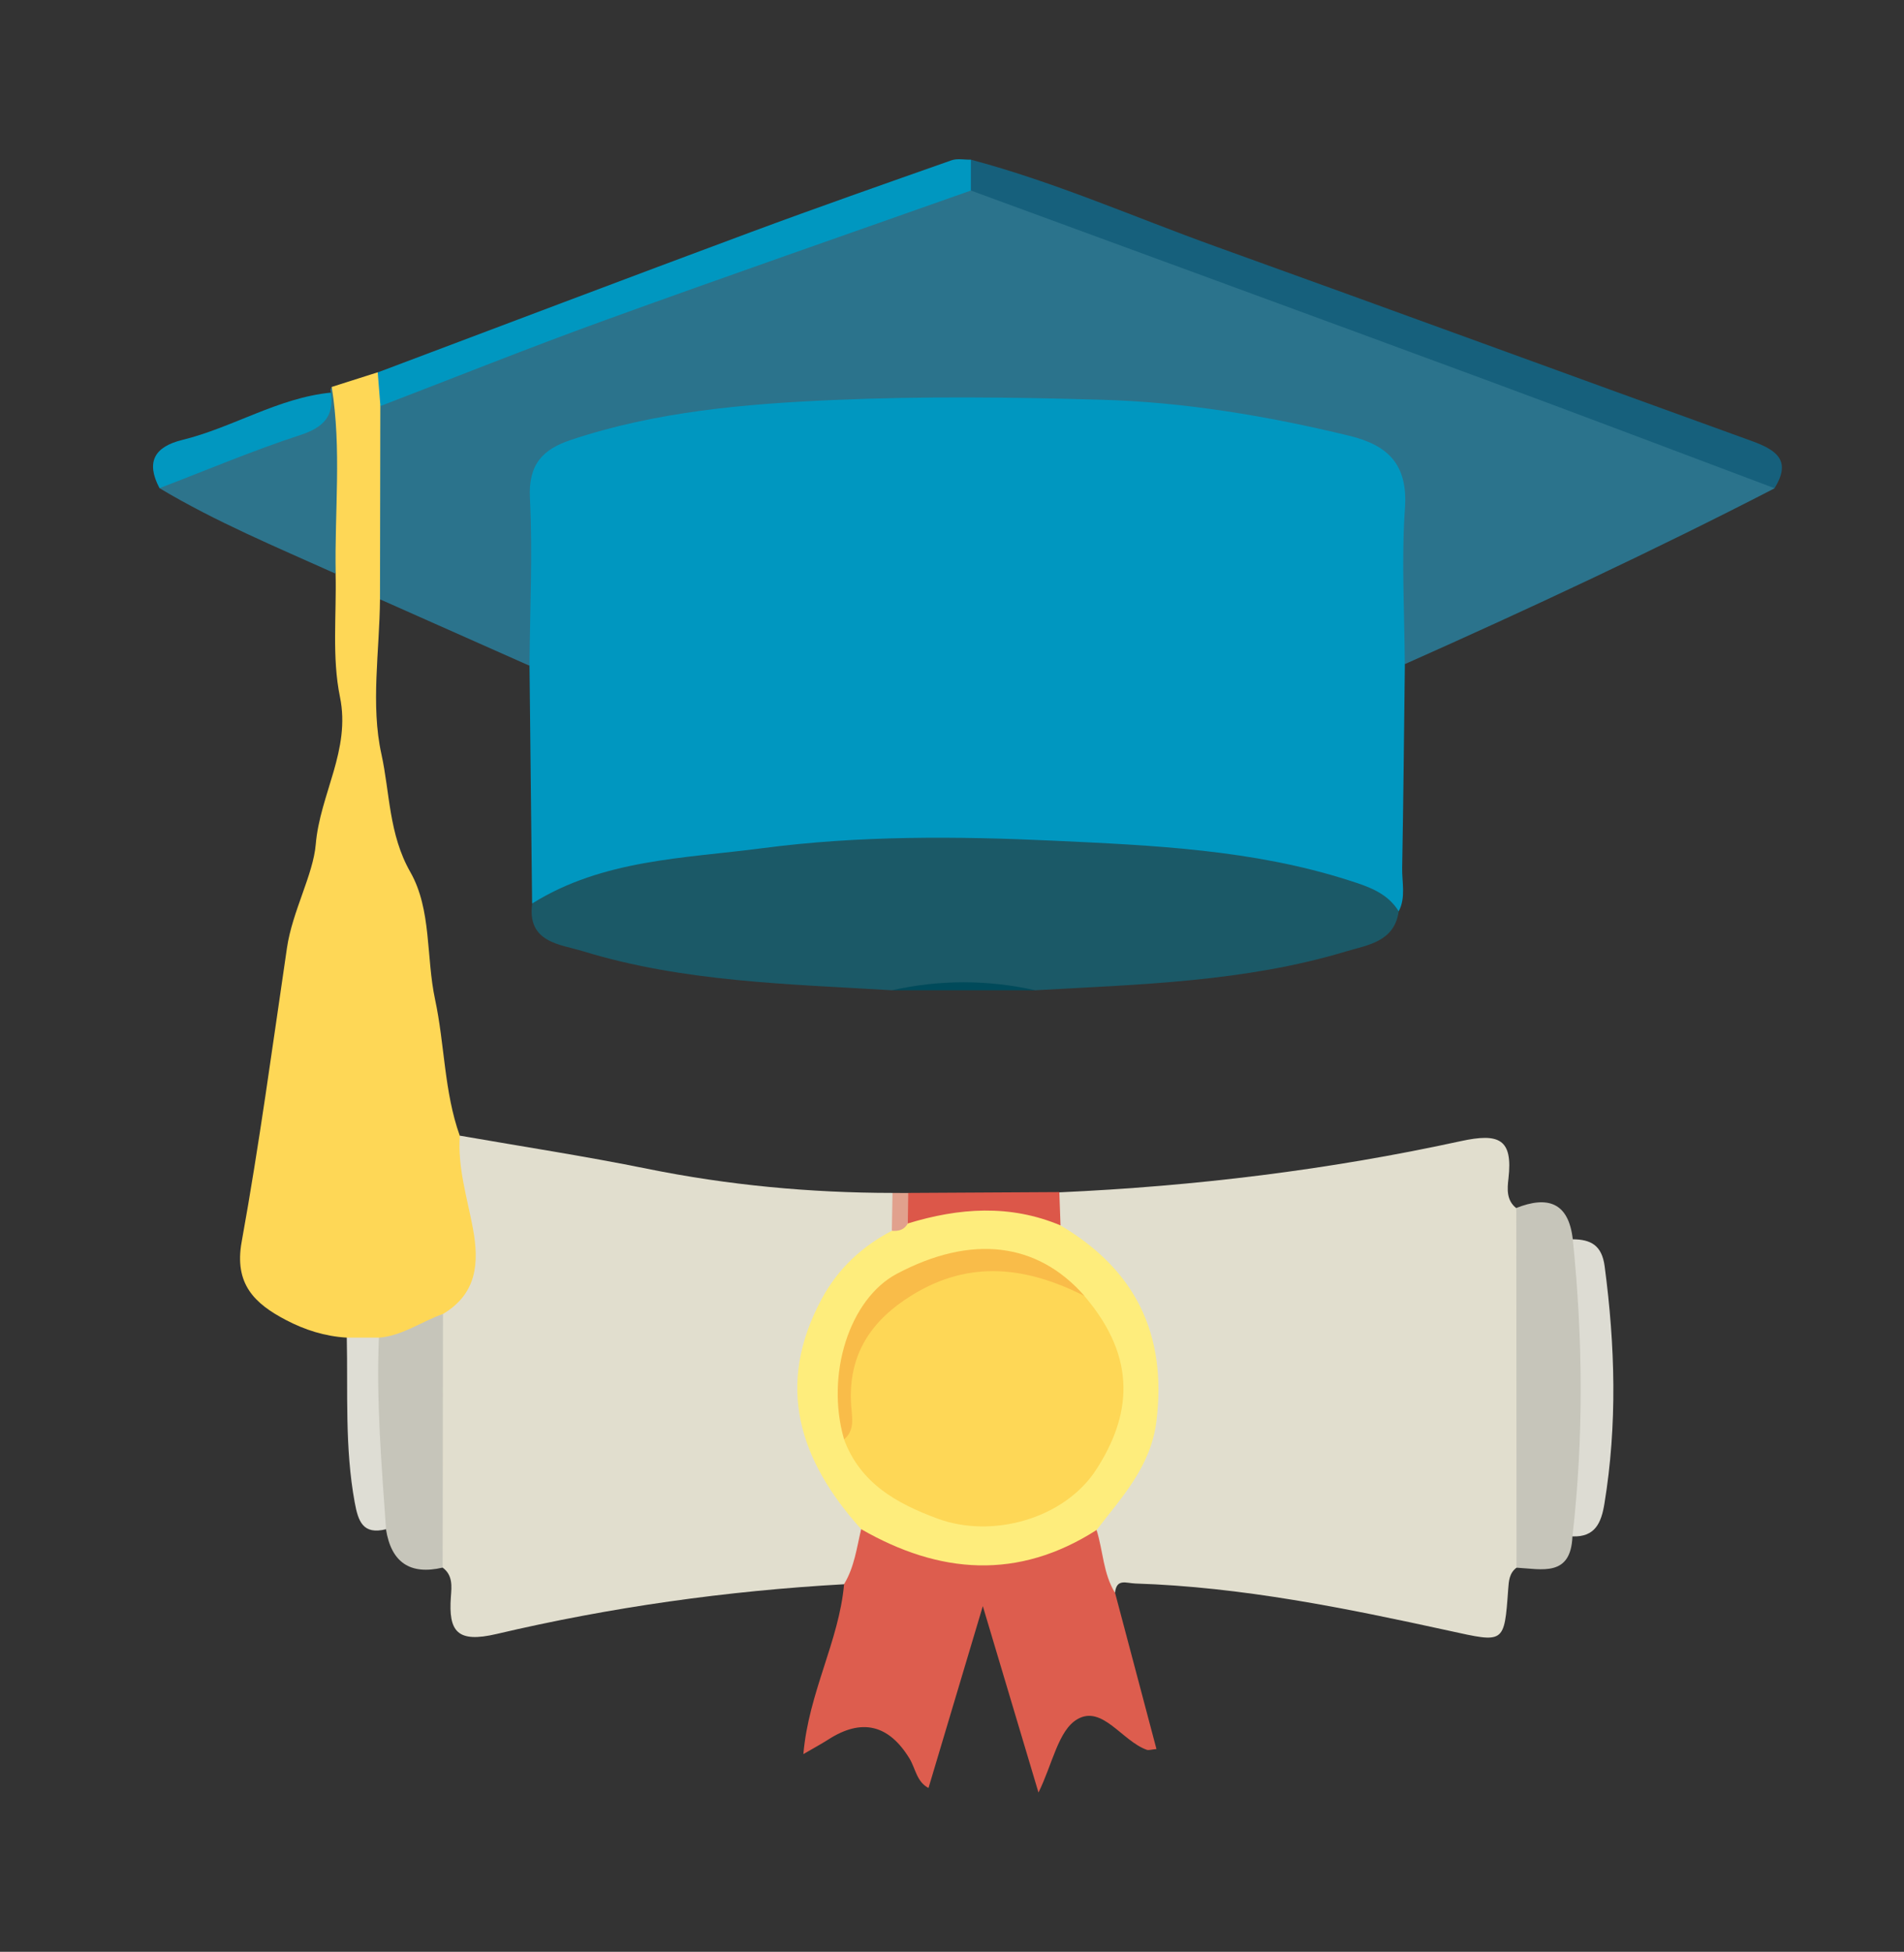 <?xml version="1.0" encoding="UTF-8"?>
<svg id="Layer_1" data-name="Layer 1" xmlns="http://www.w3.org/2000/svg" viewBox="0 0 226.43 232.02">
  <rect x="0" y="0" width="226.43" height="232.02" fill="#333333" stroke="none"/>
  <defs>
    <style>
      .cls-1 {
        fill: #feed7c;
      }

      .cls-2 {
        fill: #deddd4;
      }

      .cls-3 {
        fill: #16607c;
      }

      .cls-4 {
        fill: #1b5967;
      }

      .cls-5 {
        fill: #004a5a;
      }

      .cls-6 {
        fill: #dd5d4e;
      }

      .cls-7 {
        fill: #e1dece;
      }

      .cls-8 {
        fill: #dc5749;
      }

      .cls-9 {
        fill: #dddcd3;
      }

      .cls-10 {
        fill: #0197c0;
      }

      .cls-11 {
        fill: #2d748c;
      }

      .cls-12 {
        fill: #e1a18d;
      }

      .cls-13 {
        fill: #c6c5ba;
      }

      .cls-14 {
        fill: #2b738c;
      }

      .cls-15 {
        fill: #fed756;
      }

      .cls-16 {
        fill: #0097c0;
      }

      .cls-17 {
        fill: #f9bc49;
      }
    </style>
  </defs>
  <path class="cls-16" d="M63.28,107.41c-.1-9.43-.2-18.86-.31-28.29-2.46-7.77-1.28-15.67-.73-23.52,.17-2.46,2.62-3.41,4.67-4.32,5.3-2.35,11-3.39,16.64-3.87,24.69-2.12,49.39-3.17,73.88,2.22,9.48,2.09,11.18,3.87,10.95,13.41-.13,5.3,1.34,10.79-1.31,15.89-.1,8.08-.17,16.17-.32,24.25-.03,1.71,.45,3.49-.4,5.14-20.04-7.61-41.02-7.69-61.92-6.94-12.91,.46-26.05,.92-38.36,5.92-.89,.36-1.84,.49-2.78,.1Z"/>
  <path class="cls-14" d="M167.06,78.95c-.03-6.18-.41-12.39,.02-18.53,.37-5.26-2.06-7.52-6.67-8.63-9.68-2.34-19.48-3.99-29.42-4.27-10.61-.31-21.26-.43-31.86,.03-10.53,.46-21.08,1.36-31.22,4.74-3.4,1.13-5.08,2.93-4.89,6.89,.33,6.64,0,13.3-.05,19.96-5.92-2.63-11.85-5.26-17.77-7.89-1.27-.97-1.49-2.41-1.5-3.82-.04-5.98-.54-11.96,.33-17.92,.53-1.85,1.96-2.84,3.63-3.45,22.24-8.13,44.2-17.05,66.86-24.01,.3-.09,.62-.08,.94-.1,9.67,2.51,18.9,6.33,28.26,9.74,20.54,7.49,41.04,15.1,61.57,22.61,2.18,.8,4.7,1.17,5.75,3.75-14.44,7.44-29.14,14.3-43.97,20.9Z"/>
  <path class="cls-7" d="M180.35,186.36c-.86,.64-.92,1.58-.99,2.55-.47,6.54-.44,6.39-7.01,4.95-12.31-2.69-24.66-5.21-37.33-5.62-1.12-.04-2.24-.63-2.42,1.12-3.21-1.56-2.68-4.56-2.8-7.3,.3-1.61,1.23-2.92,2.27-4.07,7.62-8.48,5.04-24.35-4.17-29.53-1.23-.69-2.3-1.67-2.73-3.14-.32-1.33-.09-2.53,.81-3.58,16.07-.72,32.01-2.66,47.71-6.08,4.62-1.01,6.24-.25,5.7,4.45-.14,1.21-.26,2.57,.93,3.51,1.4,1.52,1.48,3.43,1.49,5.32,.06,10.7,.06,21.41,0,32.11-.01,1.89-.04,3.81-1.46,5.33Z"/>
  <path class="cls-7" d="M100.37,188.33c-13.94,.78-27.74,2.72-41.31,5.91-4.69,1.1-5.74-.28-5.44-4.42,.09-1.22,.25-2.56-.97-3.46-.93-.97-1.32-2.19-1.33-3.47-.03-8.69-.62-17.39,.35-26.06,3.82-4.56,3.75-9.69,2.44-15.13-.53-2.19-1.48-4.63,.57-6.7,7.44,1.3,14.91,2.44,22.3,3.94,9.63,1.95,19.34,2.86,29.16,2.87,1.12,1.33,1.11,2.8,.58,4.35-.69,1.5-2.11,2.28-3.29,3.32-8.25,7.27-9.59,17.99-3.42,27.19,1.13,1.68,2.66,3.15,3.1,5.25-.27,2.41,.45,5.25-2.75,6.41Z"/>
  <path class="cls-15" d="M54.68,135c-.27,3.78,.88,7.38,1.56,11.02,.77,4.13,.47,7.78-3.56,10.18-1.95,2.63-4.71,3.59-7.84,3.81-1.31,.05-2.53-.2-3.61-1-2.57-.15-4.97-.91-7.22-2.09-3.73-1.95-6.18-4.28-5.27-9.3,2.1-11.6,3.67-23.29,5.39-34.96,.64-4.33,3.12-8.69,3.42-12.29,.5-5.95,4.18-11.21,2.88-17.52-.97-4.72-.4-9.76-.52-14.66-2.1-7.35-1.01-14.78-.47-22.19,1.82-.58,3.65-1.16,5.47-1.74,1.44,1.22,.98,2.6,.32,4-.01,7.66-.03,15.32-.04,22.97-.05,6.17-1.13,12.56,.17,18.42,1.01,4.59,.87,9.52,3.44,14.02,2.54,4.46,1.86,10.09,2.94,15.14,1.15,5.36,1.07,10.95,2.93,16.18Z"/>
  <path class="cls-4" d="M63.28,107.41c8.39-5.25,18.07-5.36,27.4-6.58,11.49-1.51,23.11-1.43,34.64-.89,11.8,.55,23.7,1.06,35.11,4.72,2.26,.72,4.56,1.47,5.91,3.68-.52,3.65-3.74,4-6.29,4.77-12.03,3.62-24.51,3.91-36.93,4.61-5.68-.54-11.37-.54-17.05,0-12.36-.75-24.81-.98-36.77-4.65-2.68-.82-6.64-1.01-6.01-5.65Z"/>
  <path class="cls-6" d="M100.37,188.33c1.23-2.01,1.51-4.31,2.04-6.54,2.02-.76,3.77,.28,5.45,1.03,6.53,2.94,12.87,2.99,19.15-.67,1-.58,2.17-1.57,3.4-.26,.78,2.48,.78,5.18,2.2,7.47,1.64,6.17,3.27,12.34,4.92,18.56-.59,.05-.91,.17-1.15,.09-2.94-1.04-5.3-5.37-8.27-3.63-2.26,1.32-2.94,5.32-4.61,8.71-2.15-7.2-4.17-13.95-6.62-22.16-2.42,8.09-4.44,14.85-6.46,21.62-1.41-.74-1.54-2.31-2.25-3.49q-3.72-6.1-9.67-2.27c-.78,.5-1.6,.94-2.96,1.73,.63-7.34,4.24-13.43,4.84-20.19Z"/>
  <path class="cls-3" d="M211.04,58.04c-11.39-4.28-22.76-8.6-34.17-12.82-20.46-7.56-40.94-15.05-61.41-22.57-1.06-1.23-.92-2.45,0-3.67,9.99,2.65,19.44,6.84,29.14,10.33,21.23,7.64,42.41,15.41,63.63,23.08,2.87,1.04,4.93,2.24,2.8,5.65Z"/>
  <path class="cls-13" d="M180.35,186.36c0-14.25-.02-28.51-.03-42.76,3.75-1.48,6.22-.66,6.72,3.72,.7,.89,1.21,1.87,1.38,2.99,1.51,9.79,1.53,19.57,0,29.36-.18,1.12-.69,2.1-1.42,2.97-.19,4.86-3.65,3.88-6.65,3.72Z"/>
  <path class="cls-16" d="M115.46,18.98c0,1.22,0,2.45,0,3.67-14.57,5.15-29.16,10.21-43.69,15.48-8.9,3.22-17.69,6.75-26.53,10.14-.11-1.33-.22-2.66-.32-4,14.78-5.56,29.55-11.17,44.36-16.67,7.92-2.94,15.89-5.73,23.86-8.54,.7-.25,1.55-.06,2.33-.08Z"/>
  <path class="cls-11" d="M39.45,46.01c1.19,7.37,.33,14.79,.47,22.19-7.08-3.18-14.26-6.17-20.94-10.16,1.61-3.02,4.89-3.1,7.55-4.26,4.5-1.97,9.87-2.38,12.85-7.09-.13-.24-.11-.46,.07-.67Z"/>
  <path class="cls-13" d="M45.06,159.02c2.81-.23,5.07-1.93,7.62-2.82-.01,10.05-.02,20.1-.04,30.15-3.89,.91-6.12-.64-6.74-4.56-2.88-7.49-3.48-15.07-.84-22.77Z"/>
  <path class="cls-9" d="M187,182.64c1.35-11.77,1.25-23.55,.04-35.32,2.15,.02,3.46,.71,3.79,3.21,1.25,9.43,1.52,18.82-.03,28.24-.37,2.26-1.11,3.97-3.79,3.87Z"/>
  <path class="cls-10" d="M39.37,46.68c.36,2.82-.9,4.13-3.64,5.03-5.67,1.85-11.18,4.19-16.76,6.32-1.65-3.11-.6-4.92,2.7-5.73,6.02-1.47,11.39-5.01,17.7-5.63Z"/>
  <path class="cls-2" d="M45.06,159.02c-.32,7.61,.32,15.19,.85,22.77-2.76,.68-3.31-.93-3.73-3.21-1.19-6.49-.8-13.04-.94-19.57,1.27,0,2.55,0,3.82,0Z"/>
  <path class="cls-8" d="M125.98,141.72c.05,1.32,.09,2.63,.14,3.95-.83,.63-1.8,.67-2.7,.4-4.03-1.21-8.05-1.09-12.1-.09-1.21,.3-2.5,.42-3.64-.41-.83-1.34-.77-2.6,.33-3.76,5.99-.03,11.98-.06,17.97-.1Z"/>
  <path class="cls-5" d="M106.07,117.72c5.68-1.27,11.37-1.27,17.05,0-5.68,0-11.37,0-17.05,0Z"/>
  <path class="cls-12" d="M108.01,141.82c-.02,1.21-.03,2.42-.05,3.62,0,1.69-.82,1.55-1.9,.87,.03-1.5,.05-3,.08-4.5,.62,0,1.25,0,1.87,.01Z"/>
  <path class="cls-1" d="M106.06,146.31c.8,.07,1.48-.11,1.9-.87,6.08-1.86,12.14-2.3,18.16,.23,8.89,5.26,12.67,12.92,11.41,23.25-.65,5.39-4.08,9.01-7.12,12.96-9.36,5.99-18.69,5.25-28-.1-7.34-8.15-10.27-17.05-4.67-27.41,1.93-3.57,4.76-6.19,8.32-8.06Z"/>
  <path class="cls-15" d="M128.95,154.05c6.46,7.54,5.48,14.36,1.41,20.66-3.74,5.78-12.29,8.25-18.88,5.81-4.85-1.79-9.16-4.19-11.1-9.4,.17-.27,.4-.58,.35-.85-1.48-7.81,.75-13.98,7.98-17.87,7.09-3.82,13.86-3.33,20.25,1.66Z"/>
  <path class="cls-17" d="M128.95,154.05c-6.81-3.43-13.56-4.35-20.47-.1-5,3.08-7.68,7.21-7.25,13.2,.09,1.34,.46,2.87-.85,3.96-2.23-7.71,.64-16.7,6.28-19.69,8.85-4.69,16.68-3.77,22.3,2.62Z"/>
</svg>